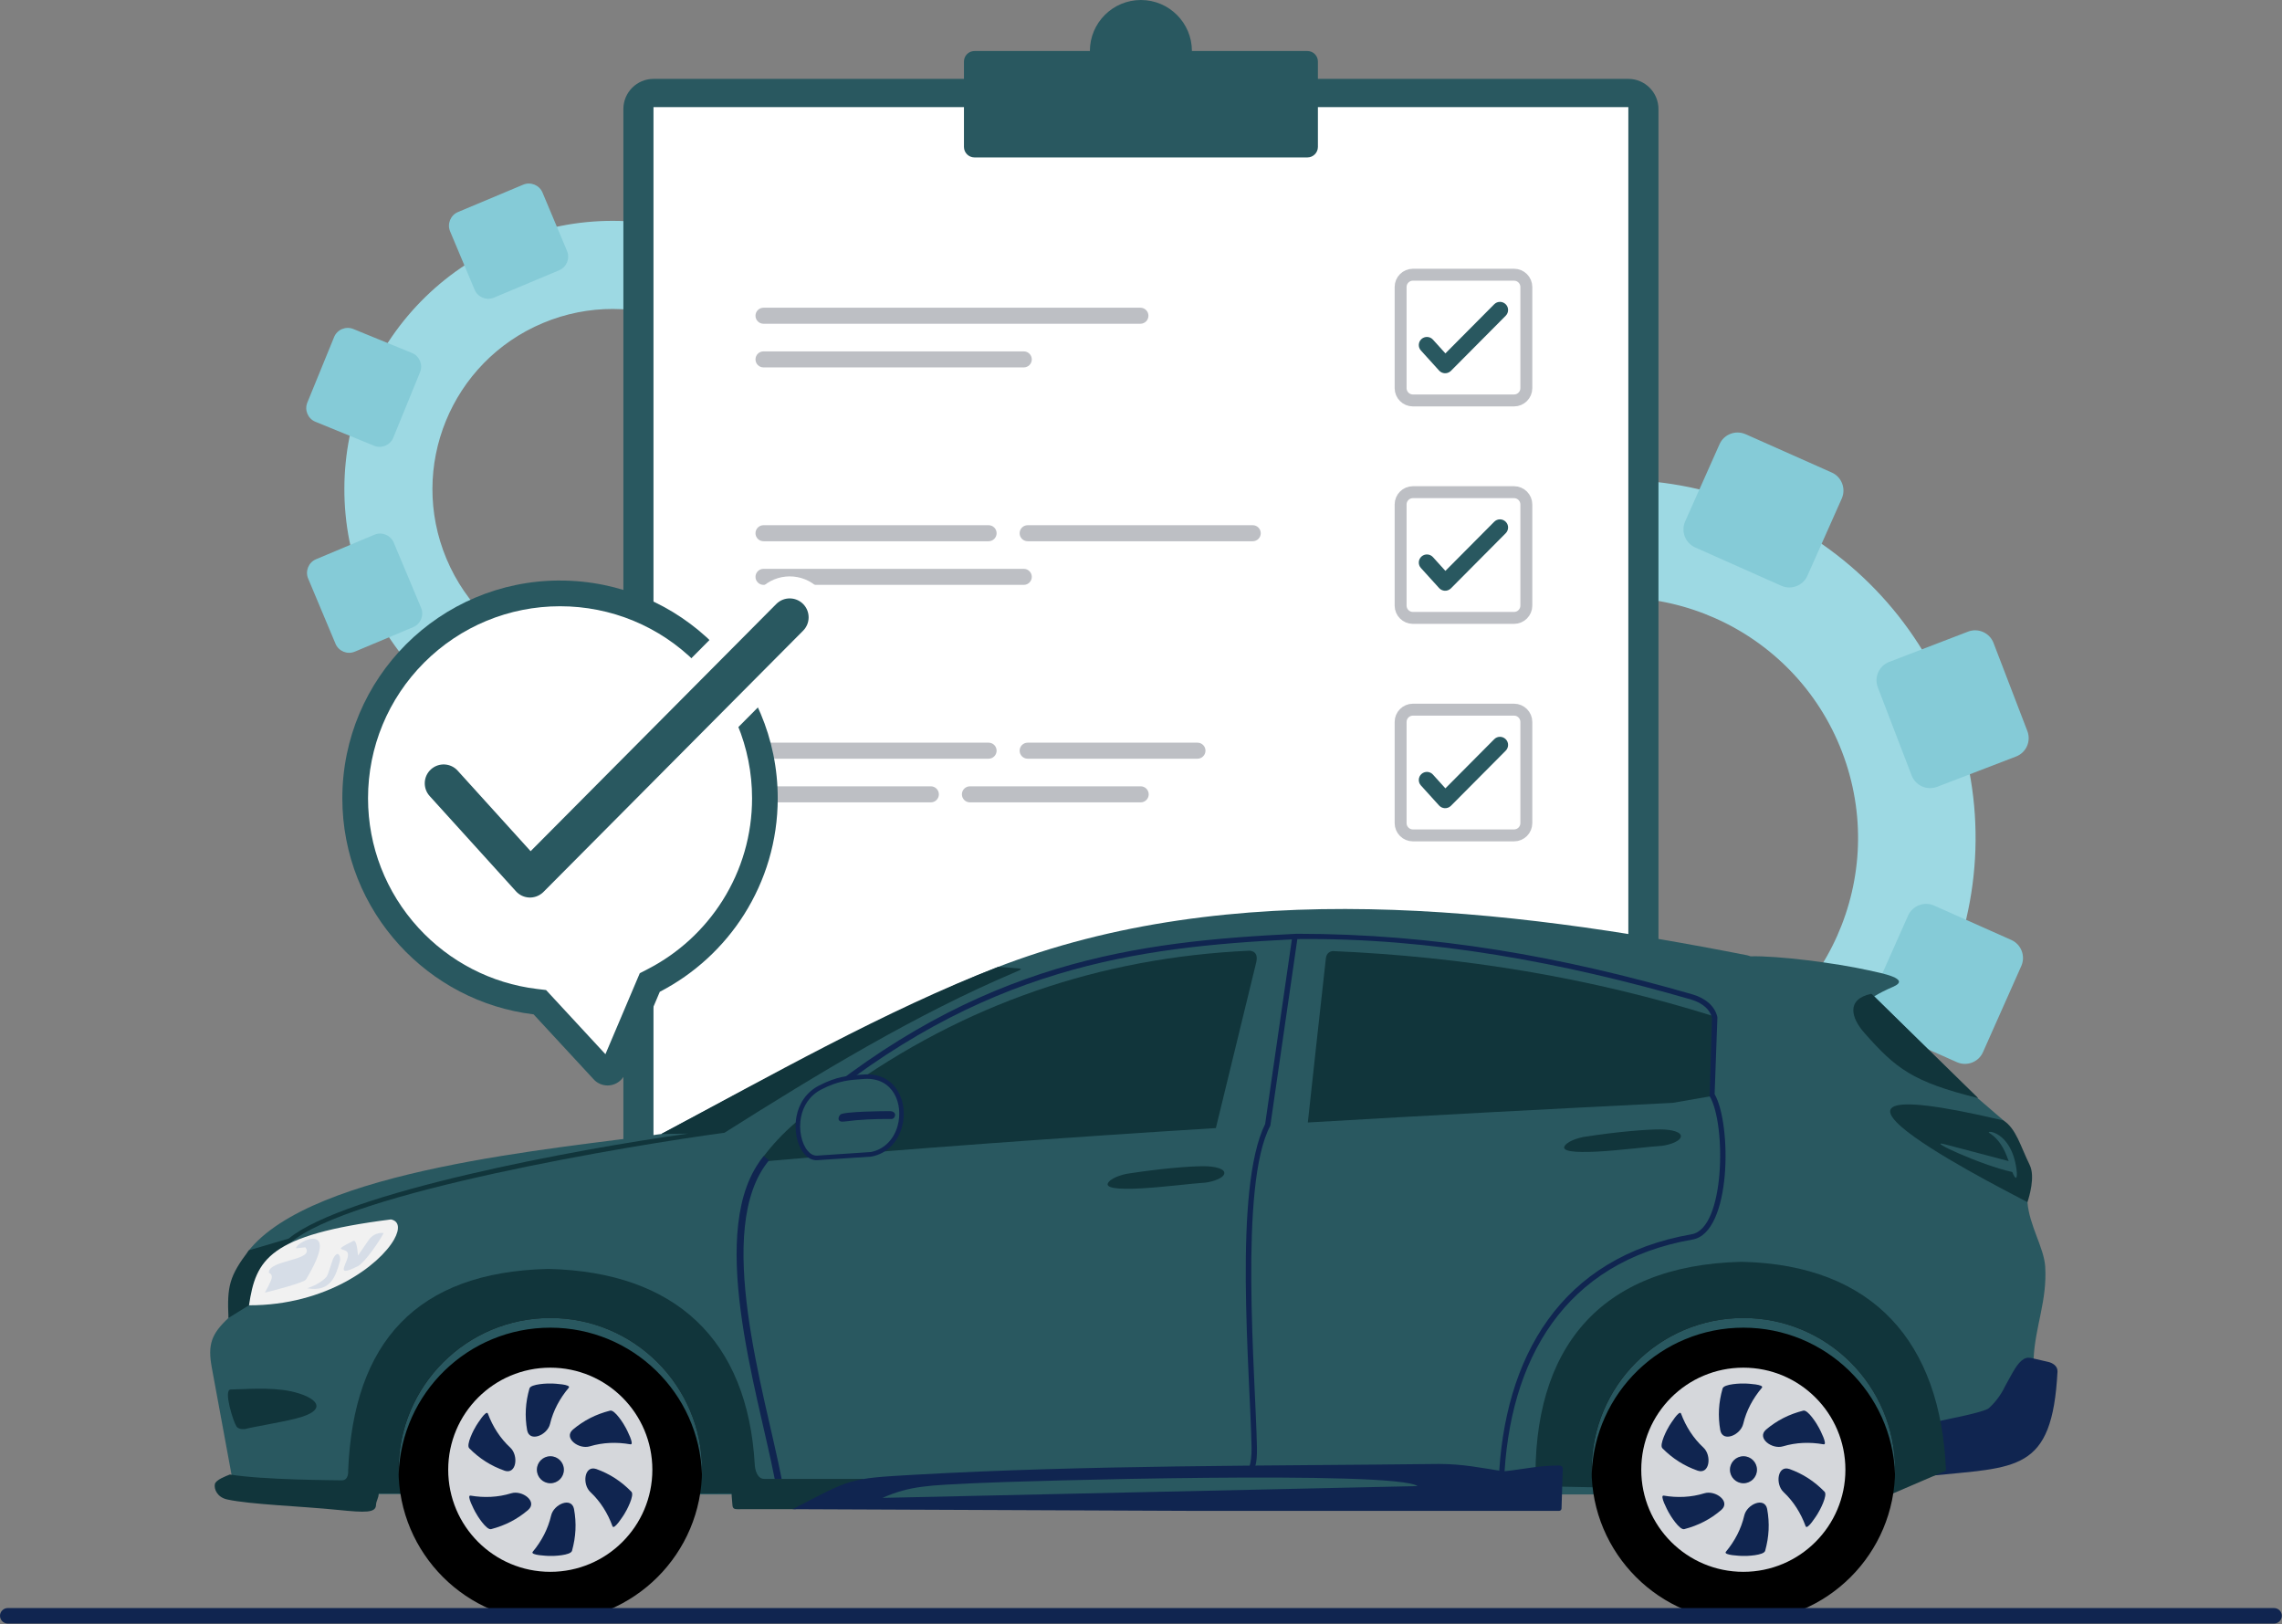 <svg width="666" height="474" viewBox="0 0 666 474" fill="none" xmlns="http://www.w3.org/2000/svg">
  <rect x="0" y="0" width="666" height="474" fill="#808080" stroke="none"/>
  <g clip-path="url(#clip0_112_1134)">
    <path fill-rule="evenodd" clip-rule="evenodd" d="M434.61 147.01C488.47 126.32 548.91 153.21 569.6 207.08C590.29 260.94 563.4 321.38 509.53 342.07C455.67 362.76 395.23 335.87 374.54 282C353.85 228.14 380.74 167.7 434.61 147.01ZM446.91 179.03C483.09 165.13 523.69 183.2 537.59 219.38C551.49 255.56 533.42 296.16 497.24 310.06C461.06 323.96 420.46 305.89 406.56 269.71C392.66 233.53 410.73 192.93 446.91 179.03Z" fill="#9DD9E3" />
    <path fill-rule="evenodd" clip-rule="evenodd" d="M415.16 134.8L440.89 124.92C443.84 123.79 447.17 125.27 448.31 128.22L457.16 151.27C458.29 154.22 456.81 157.55 453.86 158.69L428.13 168.57C425.18 169.7 421.85 168.22 420.71 165.27L411.86 142.22C410.73 139.27 412.21 135.94 415.16 134.8Z" fill="#CDE6FF" />
    <path fill-rule="evenodd" clip-rule="evenodd" d="M509.43 126.7L534.61 137.9C537.49 139.18 538.8 142.59 537.52 145.48L527.48 168.04C526.2 170.92 522.79 172.23 519.9 170.95L494.72 159.75C491.84 158.47 490.53 155.06 491.81 152.17L501.85 129.62C503.13 126.74 506.54 125.43 509.43 126.71V126.7Z" fill="#85CBD7" />
    <path fill-rule="evenodd" clip-rule="evenodd" d="M581.81 187.63L591.69 213.36C592.82 216.31 591.34 219.64 588.39 220.77L565.34 229.62C562.39 230.75 559.06 229.27 557.92 226.32L548.04 200.59C546.91 197.64 548.39 194.31 551.34 193.17L574.39 184.32C577.34 183.19 580.67 184.67 581.81 187.62V187.63Z" fill="#85CBD7" />
    <path fill-rule="evenodd" clip-rule="evenodd" d="M589.92 281.89L578.72 307.07C577.44 309.95 574.03 311.26 571.14 309.98L548.59 299.94C545.71 298.66 544.4 295.25 545.68 292.36L556.88 267.18C558.16 264.3 561.57 262.99 564.46 264.27L587.01 274.31C589.89 275.59 591.2 279 589.92 281.89Z" fill="#85CBD7" />
    <path fill-rule="evenodd" clip-rule="evenodd" d="M528.99 354.28L503.26 364.16C500.31 365.29 496.98 363.81 495.84 360.86L486.99 337.81C485.86 334.86 487.34 331.53 490.29 330.39L516.02 320.51C518.97 319.38 522.3 320.86 523.44 323.81L532.29 346.86C533.42 349.81 531.94 353.14 528.99 354.28Z" fill="#CDE6FF" />
    <path fill-rule="evenodd" clip-rule="evenodd" d="M434.72 362.38L409.54 351.18C406.66 349.9 405.35 346.49 406.63 343.6L416.67 321.05C417.95 318.17 421.36 316.86 424.25 318.14L449.43 329.34C452.31 330.62 453.62 334.03 452.34 336.92L442.3 359.47C441.02 362.35 437.61 363.66 434.72 362.38Z" fill="#CDE6FF" />
    <path fill-rule="evenodd" clip-rule="evenodd" d="M362.34 301.45L352.46 275.73C351.33 272.78 352.81 269.45 355.76 268.31L378.81 259.46C381.76 258.33 385.09 259.81 386.23 262.76L396.11 288.49C397.24 291.44 395.76 294.77 392.81 295.91L369.76 304.76C366.81 305.89 363.48 304.41 362.34 301.46V301.45Z" fill="#CDE6FF" />
    <path fill-rule="evenodd" clip-rule="evenodd" d="M354.24 207.19L365.44 182.01C366.72 179.13 370.13 177.82 373.02 179.1L395.57 189.14C398.45 190.42 399.76 193.83 398.48 196.72L387.28 221.9C386 224.78 382.59 226.09 379.7 224.81L357.15 214.77C354.27 213.49 352.96 210.08 354.24 207.19Z" fill="#CDE6FF" />
    <path fill-rule="evenodd" clip-rule="evenodd" d="M148.5 70.57C188.36 53.84 234.23 72.6 250.95 112.45C267.68 152.31 248.92 198.18 209.07 214.9C169.21 231.63 123.34 212.87 106.62 173.01C89.89 133.15 108.65 87.28 148.5 70.56V70.57ZM158.44 94.27C185.21 83.04 216.02 95.63 227.26 122.4C238.49 149.17 225.9 179.98 199.13 191.22C172.36 202.45 141.55 189.86 130.31 163.09C119.08 136.32 131.67 105.51 158.44 94.27Z" fill="#9DD9E3" />
    <path fill-rule="evenodd" clip-rule="evenodd" d="M133.66 61.88L152.7 53.89C154.88 52.98 157.41 54.01 158.33 56.19L165.49 73.24C166.41 75.42 165.37 77.95 163.19 78.87L144.15 86.86C141.97 87.77 139.44 86.74 138.52 84.56L131.36 67.51C130.45 65.33 131.48 62.8 133.66 61.88Z" fill="#85CBD7" />
    <path fill-rule="evenodd" clip-rule="evenodd" d="M204.06 53.65L223.17 61.46C225.36 62.35 226.42 64.88 225.52 67.07L218.52 84.19C217.63 86.38 215.1 87.44 212.91 86.54L193.8 78.73C191.61 77.84 190.55 75.31 191.45 73.12L198.45 56C199.34 53.81 201.87 52.75 204.06 53.65Z" fill="#CDE6FF" />
    <path fill-rule="evenodd" clip-rule="evenodd" d="M259.65 97.61L267.64 116.65C268.56 118.83 267.52 121.36 265.34 122.28L248.29 129.44C246.11 130.35 243.58 129.32 242.66 127.14L234.67 108.1C233.75 105.92 234.79 103.39 236.97 102.47L254.02 95.31C256.2 94.39 258.73 95.43 259.65 97.61Z" fill="#CDE6FF" />
    <path fill-rule="evenodd" clip-rule="evenodd" d="M267.87 168.01L260.06 187.12C259.17 189.31 256.64 190.37 254.45 189.47L237.33 182.47C235.14 181.58 234.08 179.05 234.98 176.86L242.79 157.75C243.68 155.56 246.21 154.5 248.4 155.4L265.52 162.4C267.71 163.29 268.77 165.82 267.87 168.01Z" fill="#CDE6FF" />
    <path fill-rule="evenodd" clip-rule="evenodd" d="M223.91 223.61L204.87 231.6C202.69 232.52 200.16 231.48 199.24 229.3L192.08 212.25C191.17 210.07 192.2 207.54 194.38 206.62L213.42 198.63C215.6 197.71 218.13 198.75 219.05 200.93L226.21 217.98C227.13 220.16 226.09 222.69 223.91 223.61Z" fill="#CDE6FF" />
    <path fill-rule="evenodd" clip-rule="evenodd" d="M153.52 231.83L134.41 224.02C132.22 223.13 131.16 220.6 132.06 218.41L139.06 201.29C139.95 199.1 142.48 198.04 144.67 198.94L163.78 206.75C165.97 207.64 167.03 210.17 166.13 212.36L159.13 229.48C158.24 231.67 155.71 232.73 153.52 231.83Z" fill="#CDE6FF" />
    <path fill-rule="evenodd" clip-rule="evenodd" d="M97.92 187.87L89.93 168.83C89.02 166.65 90.05 164.12 92.23 163.2L109.28 156.04C111.46 155.12 113.99 156.16 114.91 158.34L122.9 177.38C123.81 179.56 122.78 182.09 120.6 183.01L103.55 190.17C101.37 191.09 98.84 190.05 97.92 187.87Z" fill="#85CBD7" />
    <path fill-rule="evenodd" clip-rule="evenodd" d="M89.7 117.47L97.51 98.36C98.4 96.17 100.93 95.11 103.12 96.01L120.24 103.01C122.43 103.9 123.49 106.43 122.59 108.62L114.78 127.73C113.89 129.92 111.36 130.98 109.17 130.08L92.05 123.08C89.86 122.19 88.8 119.66 89.7 117.47Z" fill="#85CBD7" />
    <path fill-rule="evenodd" clip-rule="evenodd" d="M190.72 23.02H475.23C480.07 23.02 484.02 26.97 484.02 31.81V427.33C484.02 432.17 480.07 436.12 475.23 436.12H190.72C185.88 436.12 181.93 432.17 181.93 427.33V31.81C181.93 26.97 185.88 23.02 190.72 23.02Z" fill="#295860" />
    <path fill-rule="evenodd" clip-rule="evenodd" d="M190.72 31.26H475.23V426.78H190.72V31.26Z" fill="white" />
    <path d="M284.39 14.89H381.57C383.25 14.89 384.63 16.27 384.63 17.95V42.88C384.63 44.56 383.25 45.94 381.57 45.94H284.39C282.71 45.94 281.33 44.56 281.33 42.88V17.95C281.33 16.27 282.71 14.89 284.39 14.89Z" fill="#295860" />
    <path d="M332.97 0C341.19 0 347.86 6.67 347.86 14.89C347.86 23.11 341.19 29.78 332.97 29.78C324.75 29.78 318.08 23.11 318.08 14.89C318.08 6.67 324.75 0 332.97 0Z" fill="#295860" />
    <path fill-rule="evenodd" clip-rule="evenodd" d="M222.83 89.8H332.83C334.12 89.8 335.17 90.85 335.17 92.14C335.17 93.43 334.12 94.48 332.83 94.48H222.83C221.54 94.48 220.49 93.43 220.49 92.14C220.49 90.85 221.54 89.8 222.83 89.8Z" fill="#BDBFC4" />
    <path fill-rule="evenodd" clip-rule="evenodd" d="M222.83 102.54H298.79C300.08 102.54 301.13 103.59 301.13 104.88C301.13 106.17 300.08 107.22 298.79 107.22H222.83C221.54 107.22 220.49 106.17 220.49 104.88C220.49 103.59 221.54 102.54 222.83 102.54Z" fill="#BDBFC4" />
    <path fill-rule="evenodd" clip-rule="evenodd" d="M222.83 153.27H288.52C289.81 153.27 290.86 154.32 290.86 155.61C290.86 156.9 289.81 157.95 288.52 157.95H222.83C221.54 157.95 220.49 156.9 220.49 155.61C220.49 154.32 221.54 153.27 222.83 153.27Z" fill="#BDBFC4" />
    <path fill-rule="evenodd" clip-rule="evenodd" d="M222.83 166H298.79C300.08 166 301.13 167.05 301.13 168.34C301.13 169.63 300.08 170.68 298.79 170.68H222.83C221.54 170.68 220.49 169.63 220.49 168.34C220.49 167.05 221.54 166 222.83 166Z" fill="#BDBFC4" />
    <path fill-rule="evenodd" clip-rule="evenodd" d="M299.92 153.27H365.61C366.9 153.27 367.95 154.32 367.95 155.61C367.95 156.9 366.9 157.95 365.61 157.95H299.92C298.63 157.95 297.58 156.9 297.58 155.61C297.58 154.32 298.63 153.27 299.92 153.27Z" fill="#BDBFC4" />
    <path fill-rule="evenodd" clip-rule="evenodd" d="M222.83 216.73H288.52C289.81 216.73 290.86 217.78 290.86 219.07C290.86 220.36 289.81 221.41 288.52 221.41H222.83C221.54 221.41 220.49 220.36 220.49 219.07C220.49 217.78 221.54 216.73 222.83 216.73Z" fill="#BDBFC4" />
    <path fill-rule="evenodd" clip-rule="evenodd" d="M222.83 229.47H271.67C272.96 229.47 274.01 230.52 274.01 231.81C274.01 233.1 272.96 234.15 271.67 234.15H222.83C221.54 234.15 220.49 233.1 220.49 231.81C220.49 230.52 221.54 229.47 222.83 229.47Z" fill="#BDBFC4" />
    <path fill-rule="evenodd" clip-rule="evenodd" d="M299.92 216.73H349.48C350.77 216.73 351.82 217.78 351.82 219.07C351.82 220.36 350.77 221.41 349.48 221.41H299.92C298.63 221.41 297.58 220.36 297.58 219.07C297.58 217.78 298.63 216.73 299.92 216.73Z" fill="#BDBFC4" />
    <path fill-rule="evenodd" clip-rule="evenodd" d="M283.07 229.47H332.91C334.2 229.47 335.25 230.52 335.25 231.81C335.25 233.1 334.2 234.15 332.91 234.15H283.07C281.78 234.15 280.73 233.1 280.73 231.81C280.73 230.52 281.78 229.47 283.07 229.47Z" fill="#BDBFC4" />
    <path d="M421.85 103.12L436.09 88.79C437.01 87.86 438.51 87.86 439.44 88.79C440.37 89.71 440.37 91.21 439.44 92.14L423.42 108.26L423.35 108.32C422.38 109.19 420.89 109.11 420.01 108.15L414.69 102.28C413.81 101.31 413.89 99.81 414.86 98.94C415.83 98.07 417.33 98.14 418.2 99.11L421.84 103.13L421.85 103.12Z" fill="#295860" />
    <path d="M412.35 80.17H441.88C443.85 80.17 445.46 81.78 445.46 83.75V113.28C445.46 115.25 443.85 116.86 441.88 116.86H412.35C410.38 116.86 408.77 115.25 408.77 113.28V83.75C408.77 81.78 410.38 80.17 412.35 80.17Z" stroke="#BDBFC4" stroke-width="3.48" stroke-miterlimit="22.93" />
    <path d="M421.85 166.59L436.09 152.26C437.01 151.33 438.51 151.33 439.44 152.26C440.37 153.18 440.37 154.68 439.44 155.61L423.42 171.73L423.35 171.79C422.38 172.66 420.89 172.58 420.01 171.62L414.69 165.75C413.81 164.78 413.89 163.28 414.86 162.41C415.83 161.54 417.33 161.61 418.2 162.58L421.84 166.6L421.85 166.59Z" fill="#295860" />
    <path d="M412.35 143.63H441.88C443.85 143.63 445.46 145.24 445.46 147.21V176.74C445.46 178.71 443.85 180.32 441.88 180.32H412.35C410.38 180.32 408.77 178.71 408.77 176.74V147.21C408.77 145.24 410.38 143.63 412.35 143.63Z" stroke="#BDBFC4" stroke-width="3.48" stroke-miterlimit="22.93" />
    <path d="M421.85 230.05L436.09 215.72C437.01 214.79 438.51 214.79 439.44 215.72C440.37 216.64 440.37 218.14 439.44 219.07L423.42 235.19L423.35 235.25C422.38 236.12 420.89 236.04 420.01 235.08L414.69 229.21C413.81 228.24 413.89 226.74 414.86 225.87C415.83 225 417.33 225.07 418.2 226.04L421.84 230.06L421.85 230.05Z" fill="#295860" />
    <path d="M412.35 207.1H441.88C443.85 207.1 445.46 208.71 445.46 210.68V240.21C445.46 242.18 443.85 243.79 441.88 243.79H412.35C410.38 243.79 408.77 242.18 408.77 240.21V210.68C408.77 208.71 410.38 207.1 412.35 207.1Z" stroke="#BDBFC4" stroke-width="3.48" stroke-miterlimit="22.93" />
    <path d="M163.44 169.42C180.98 169.42 196.87 176.53 208.37 188.03C219.87 199.53 226.98 215.41 226.98 232.96C226.98 245.41 223.38 257.03 217.17 266.86C211.14 276.4 202.63 284.22 192.56 289.43L182.4 313.39C181.22 316.2 177.98 317.52 175.17 316.33C174.33 315.98 173.63 315.44 173.09 314.79L155.73 296.02C140.31 294.15 126.58 286.73 116.59 275.82C106.23 264.51 99.91 249.46 99.91 232.95C99.91 215.41 107.02 199.52 118.52 188.02C130.02 176.52 145.9 169.41 163.45 169.41L163.44 169.42Z" fill="#295860" />
    <path fill-rule="evenodd" clip-rule="evenodd" d="M176.69 307.65L186.72 284.01L189.12 282.77C197.99 278.19 205.5 271.29 210.84 262.85C216.52 253.88 219.49 243.57 219.49 232.96C219.49 218.04 213.62 203.88 203.08 193.33C192.53 182.78 178.37 176.92 163.45 176.92C148.53 176.92 134.37 182.79 123.82 193.33C113.27 203.88 107.41 218.04 107.41 232.96C107.41 247.02 112.63 260.4 122.12 270.77C131.15 280.63 143.35 286.97 156.64 288.59L159.37 288.92L176.7 307.65H176.69Z" fill="white" />
    <path fill-rule="evenodd" clip-rule="evenodd" d="M155.08 239.07L222.01 171.73C226.66 167.05 234.23 167.03 238.91 171.68C243.59 176.33 243.61 183.9 238.96 188.57L163.16 264.83C163.02 264.97 162.88 265.1 162.73 265.22C162.72 265.23 162.71 265.24 162.69 265.25C157.81 269.66 150.25 269.29 145.83 264.41L120.63 236.6C116.21 231.72 116.59 224.15 121.47 219.73C126.35 215.32 133.91 215.7 138.33 220.57L155.08 239.05V239.07Z" fill="white" />
    <path d="M125.39 232.3C123.35 230.04 123.52 226.55 125.78 224.51C128.04 222.47 131.53 222.64 133.57 224.9L154.86 248.4L226.56 176.26C228.71 174.1 232.21 174.09 234.37 176.24C236.53 178.39 236.54 181.89 234.39 184.05L158.59 260.31L158.38 260.5C156.12 262.54 152.63 262.37 150.59 260.11L125.39 232.3Z" fill="#295860" />
    <path fill-rule="evenodd" clip-rule="evenodd" d="M72.35 365.26L66.69 384.61C61.69 389.27 60.57 392.38 61.81 399.08L68.29 434.24L109.76 436.02H220.87L447.85 432.45L576.97 418.63C584.76 413.33 590.48 405.49 593.51 396.45C593.93 387.22 597.52 379.48 596.89 369.6C596.54 364.14 592.22 357.56 591.71 350.81C590.81 338.93 589.76 337.58 584.74 326.98L576.36 319.76L546.98 290.77C548.45 289.87 550.24 288.94 552.46 287.99C557.96 285.63 549.07 283.99 545.4 283.17C535.58 280.99 518.82 278.87 510.92 279.08L509.99 278.79C439.47 264.92 359.47 255.54 290.34 282.54C263.08 293.18 212.25 320.67 192.99 330.93C162.65 335.23 91.08 341.15 72.34 365.26H72.35Z" fill="#295860" />
    <path fill-rule="evenodd" clip-rule="evenodd" d="M291.34 282.16C258.73 294.67 224.05 314.38 192.99 330.93L200.83 330.82C168.02 335.36 100.56 348 84.25 361.45L72.65 364.86C66.89 372.47 66.25 375.38 66.68 384.61L76.88 378.3L84.62 362.79C101.54 347.86 185.4 334.05 211.43 330.57C238.5 313.48 266.99 296.1 296.57 283.58C298.66 282.7 298.41 282.65 295.56 282.47L291.34 282.15V282.16Z" fill="#11353B" />
    <path fill-rule="evenodd" clip-rule="evenodd" d="M221.68 339.03C309.68 331.34 397.94 326.36 488.19 321.84C493.38 321.36 536.19 311.75 525.2 305.54C521.19 303.92 517.17 302.39 513.14 300.92C468.7 284.82 422.93 278 376.3 277.16C328.23 277.1 284.66 290.65 245.85 318.63C236.08 323.45 228.02 330.23 221.69 339.02L221.68 339.03Z" fill="#295860" />
    <path fill-rule="evenodd" clip-rule="evenodd" d="M381.69 327.57C416.95 325.49 452.41 323.63 488.19 321.84L500.12 319.76L500.45 296.66C464.12 285.24 426.82 279.17 388.98 277.55C388.17 277.64 387.16 278.08 386.96 279.64C386.61 282.32 381.69 327.57 381.69 327.57Z" fill="#11353B" />
    <path fill-rule="evenodd" clip-rule="evenodd" d="M221.68 339.03C265.93 335.16 310.25 331.98 354.85 329.2C354.85 329.2 365.67 284.83 366.62 280.87C367.32 277.91 365.54 277.47 364.59 277.44C321.13 279.43 281.48 292.96 245.84 318.65C236.07 323.47 228.01 330.25 221.68 339.04V339.03Z" fill="#11353B" />
    <path fill-rule="evenodd" clip-rule="evenodd" d="M577.35 320.47L546.3 290.11L546.05 290.03C538.8 291.64 540.16 297 544.23 301.56C553.21 311.66 557.99 315.7 577.36 320.46L577.35 320.47Z" fill="#11353B" />
    <path fill-rule="evenodd" clip-rule="evenodd" d="M216 440.42H232.11C233.11 440.42 250.25 432.65 252.26 431.58H223.05C221.01 431.58 220.37 429.02 220.28 427.43C218.19 390.91 197.1 371.24 160.25 370.31H159.8C121.68 371.26 103.13 391.6 101.61 429.17C101.61 429.17 101.9 432.05 99.68 432C97.45 431.95 76.96 431.9 67.09 430.3C65.97 430.75 62.97 431.85 62.71 433.1C62.41 434.52 63.37 436.94 66.3 437.58C73.08 439.06 87.59 439.52 98.82 440.65C106.6 441.43 109.68 441.53 109.74 439.18C109.77 438.01 110.51 437.21 110.53 435.82C144.88 435.96 179.16 435.95 213.52 435.81C213.52 436.93 213.7 438.05 213.76 439.18C213.83 440.5 214.53 440.43 216 440.43V440.42Z" fill="#11353B" />
    <path fill-rule="evenodd" clip-rule="evenodd" d="M593.51 396.46L597.78 397.44C599.08 397.74 600.56 398.66 600.48 400.26C598.93 429.79 588.66 428.06 563.11 430.7L565.48 414.8C567.94 414.21 579.11 412.18 580.51 410.89C581.58 409.92 583.71 407.71 585.25 404.41C587.49 400.42 588.68 397.76 590.67 396.59C591.62 396.04 592.44 396.2 593.5 396.44L593.51 396.46Z" fill="#102550" />
    <path d="M233.64 324.6C259.78 302.47 284.35 290 308.21 282.79C332.05 275.58 355.18 273.62 378.44 272.5C418.65 272.5 455.5 279.1 494.03 290.21H494.04C495.95 290.79 497.55 291.65 498.77 292.74C500 293.85 500.84 295.2 501.2 296.75L501.22 296.84V296.95L500.41 319.29C505.42 328.01 505.41 359.74 493.97 361.73C456.62 368.22 440.31 396.77 438.94 432.63L437.38 432.58C438.78 395.96 455.6 366.81 493.71 360.19C503.51 358.49 503.81 327.93 498.96 319.91L499.65 297.01C499.35 295.82 498.69 294.77 497.72 293.9C496.68 292.96 495.27 292.21 493.59 291.7C456.26 280.93 417.61 273.6 378.63 274.05L370.76 328.37L370.74 328.51L370.68 328.63C361.59 345.83 366.4 401.23 366.84 422.4C366.89 424.99 366.71 426.83 366.28 428.1L364.64 428C365.01 426.9 365.32 424.84 365.27 422.43C364.82 400.04 359.89 346.85 369.23 328.03L377.03 274.14C354.37 275.27 331.84 277.28 308.65 284.3C284.97 291.46 260.59 303.83 234.64 325.8L233.63 324.6H233.64ZM224.44 338.62C207.96 358.44 223.27 406.64 228.13 431.58H226.1C221.08 405.84 205.71 358.04 222.92 337.36L224.44 338.62Z" fill="#102550" />
    <path fill-rule="evenodd" clip-rule="evenodd" d="M567.94 429.18C566.43 391.61 546.69 369.19 508.56 368.23H508.11C466.81 369.28 447.07 393.62 448.17 433.7L552.56 435.79L567.93 429.18H567.94Z" fill="#11353B" />
    <path fill-rule="evenodd" clip-rule="evenodd" d="M67.33 405.49C70.6 405.49 78.7 404.71 84.8 406C92.2 407.56 96.68 411.44 86.08 414.04C81.35 415.2 73.77 416.42 71.61 417.01C71.61 417.01 69.72 417.36 68.98 416.22C68.08 414.84 65.11 405.51 67.33 405.49Z" fill="#11353B" />
    <path fill-rule="evenodd" clip-rule="evenodd" d="M114.1 355.86C116.52 356.34 116.73 358.64 115.04 361.67C110.87 369.12 95.21 380.98 72.67 380.92C74.67 367.53 78.41 360.38 114.1 355.86Z" fill="#F1F1F1" />
    <path fill-rule="evenodd" clip-rule="evenodd" d="M239.37 317.37C244.44 314.75 247.57 314.53 252.17 314.22C266.27 313.27 266.49 334.49 254.25 336.86L238.52 337.91C232.59 338.31 229.16 322.64 239.37 317.37Z" fill="#295860" />
    <path d="M239.07 316.78C241.66 315.44 243.77 314.71 245.81 314.28C247.84 313.85 249.8 313.71 252.12 313.56C256.91 313.24 260.21 315.33 262.04 318.42C262.94 319.93 263.49 321.68 263.68 323.49C263.87 325.29 263.72 327.16 263.23 328.92C262.09 333.03 259.11 336.6 254.37 337.51H254.33L254.29 337.52L238.56 338.57C237.07 338.67 235.74 337.94 234.68 336.67C233.67 335.46 232.91 333.76 232.51 331.83C232.11 329.92 232.07 327.78 232.48 325.69C233.18 322.17 235.2 318.77 239.06 316.78H239.07ZM246.09 315.57C244.15 315.98 242.16 316.67 239.68 317.95C236.23 319.73 234.43 322.78 233.79 325.94C233.41 327.85 233.45 329.81 233.81 331.55C234.17 333.27 234.83 334.77 235.7 335.81C236.49 336.76 237.45 337.3 238.48 337.24L254.17 336.19C258.33 335.37 260.96 332.2 261.97 328.55C262.42 326.95 262.55 325.25 262.38 323.61C262.21 321.98 261.72 320.42 260.92 319.08C259.32 316.4 256.44 314.58 252.22 314.86C249.95 315.01 248.04 315.15 246.09 315.56V315.57Z" fill="#102550" />
    <path fill-rule="evenodd" clip-rule="evenodd" d="M246.38 327.3C250.9 326.69 255.56 326.5 260.12 326.56C261.38 326.58 261.99 324.3 259.69 324.26C258.27 324.24 246.22 324.35 245.29 325.25C244.46 326.05 244.32 327.58 246.38 327.3Z" fill="#102550" />
    <path fill-rule="evenodd" clip-rule="evenodd" d="M328.75 342.57C328.75 342.57 324.82 343.31 323.5 345.02C322.18 346.74 326.26 347.15 332.83 346.81C339.4 346.47 349.17 345.24 350.98 345.19C352.8 345.14 356.72 344.16 357.26 342.64C357.8 341.12 354.71 340.33 351.22 340.33C347.73 340.33 339.54 340.87 328.74 342.56L328.75 342.57Z" fill="#11353B" />
    <path fill-rule="evenodd" clip-rule="evenodd" d="M508.79 384.62C533.25 384.62 553.08 404.45 553.08 428.91C553.08 453.37 533.25 473.2 508.79 473.2C484.33 473.2 464.5 453.37 464.5 428.91C464.5 404.45 484.33 384.62 508.79 384.62Z" fill="black" />
    <path fill-rule="evenodd" clip-rule="evenodd" d="M160.6 384.62C185.06 384.62 204.89 404.45 204.89 428.91C204.89 453.37 185.06 473.2 160.6 473.2C136.14 473.2 116.31 453.37 116.31 428.91C116.31 404.45 136.14 384.62 160.6 384.62Z" fill="black" />
    <path fill-rule="evenodd" clip-rule="evenodd" d="M160.6 399.12C177.05 399.12 190.39 412.46 190.39 428.91C190.39 445.36 177.05 458.7 160.6 458.7C144.15 458.7 130.81 445.36 130.81 428.91C130.81 412.46 144.15 399.12 160.6 399.12Z" fill="#D5D7DB" />
    <path fill-rule="evenodd" clip-rule="evenodd" d="M160.63 424.96C162.81 424.96 164.58 426.73 164.58 428.91C164.58 431.09 162.81 432.86 160.63 432.86C158.45 432.86 156.68 431.09 156.68 428.91C156.68 426.73 158.45 424.96 160.63 424.96Z" fill="#102550" />
    <path fill-rule="evenodd" clip-rule="evenodd" d="M508.79 399.12C525.24 399.12 538.58 412.46 538.58 428.91C538.58 445.36 525.24 458.7 508.79 458.7C492.34 458.7 479 445.36 479 428.91C479 412.46 492.34 399.12 508.79 399.12Z" fill="#D5D7DB" />
    <path fill-rule="evenodd" clip-rule="evenodd" d="M508.83 424.96C511.01 424.96 512.78 426.73 512.78 428.91C512.78 431.09 511.01 432.86 508.83 432.86C506.65 432.86 504.88 431.09 504.88 428.91C504.88 426.73 506.65 424.96 508.83 424.96Z" fill="#102550" />
    <path fill-rule="evenodd" clip-rule="evenodd" d="M461.99 331.83C461.99 331.83 458.06 332.57 456.74 334.28C455.42 336 459.5 336.41 466.07 336.07C472.65 335.73 482.41 334.5 484.22 334.45C486.04 334.4 489.96 333.42 490.5 331.9C491.04 330.38 487.95 329.59 484.46 329.59C480.97 329.59 472.78 330.13 461.98 331.82L461.99 331.83Z" fill="#11353B" />
    <path fill-rule="evenodd" clip-rule="evenodd" d="M591.71 350.82C591.17 350.33 506.64 308.56 584.74 326.99C588.41 329.44 589.56 334.19 592.38 340C594.02 343.37 592.22 349.28 591.71 350.82Z" fill="#11353B" />
    <path fill-rule="evenodd" clip-rule="evenodd" d="M86.42 364.29L89.12 364C92.15 367.96 78.2 367.57 78.47 371.44C78.47 371.44 79.58 371.79 79.29 373.02C79 374.25 77.3 377.23 77.3 377.23C77.3 377.23 88.66 374.45 89.3 373.39C99.91 355.82 86.29 362.35 86.42 364.29Z" fill="#D6DDE7" />
    <path fill-rule="evenodd" clip-rule="evenodd" d="M89.74 375.96C89.469 375.91 92.93 375.14 95.26 372.65C95.79 372.08 96.93 367.81 97.32 367.12C98.82 364.48 99.49 366.97 99.21 368.01C97.999 372.45 96.48 377.13 89.74 375.96Z" fill="#D6DDE7" />
    <path fill-rule="evenodd" clip-rule="evenodd" d="M103.11 362.13C96.43 365.44 100.91 363.96 101.5 365.67C102.26 367.92 96.78 373.41 104.49 369.47C106.49 368.45 111.09 361.73 111.95 359.83C111.96 359.8 109.32 359.39 107.55 361.94C106.87 362.91 105.63 364.73 104.49 366.39C104.39 365.31 104.25 364.08 104.02 363.21C103.81 362.42 103.52 361.93 103.12 362.13H103.11Z" fill="#D6DDE7" />
    <path fill-rule="evenodd" clip-rule="evenodd" d="M266.89 430.37C247.52 431.46 248.57 431.47 231.31 440.42L348.24 440.91H455.03C455.41 440.91 455.71 440.6 455.73 440.22L456.09 428.36C456.1 427.98 455.41 427.67 455.03 427.67C449.07 427.67 444.78 428.75 438.81 429.38C432.24 428.34 426.82 427.22 419.99 427.22C369.29 427.82 317.43 427.51 266.89 430.37Z" fill="#102550" />
    <path fill-rule="evenodd" clip-rule="evenodd" d="M413.7 433.68L257.53 437.12C265.69 433.56 270.96 433.49 284.7 432.82C298.48 432.15 407.14 429.06 413.7 433.67V433.68Z" fill="#295860" />
    <path fill-rule="evenodd" clip-rule="evenodd" d="M567.66 333.95L586.23 338.84C585.58 337.17 584.37 333.05 580.58 330.62C579.23 329.75 586.97 329.89 588.51 341.21C588.9 344.09 588.28 344.62 587.29 342.02H587.27C578.23 340.07 561.47 332.33 567.65 333.95H567.66Z" fill="#295860" />
    <path fill-rule="evenodd" clip-rule="evenodd" d="M160.6 384.62C185.06 384.62 204.89 404.45 204.89 428.91C204.89 429.38 204.89 429.85 204.87 430.32C204.12 406.52 184.59 387.45 160.61 387.45C136.63 387.45 117.09 406.52 116.35 430.32C116.33 429.85 116.33 429.38 116.33 428.91C116.33 404.45 136.16 384.62 160.62 384.62H160.6Z" fill="#295860" />
    <path fill-rule="evenodd" clip-rule="evenodd" d="M508.79 384.62C533.25 384.62 553.08 404.45 553.08 428.91C553.08 429.38 553.08 429.85 553.06 430.32C552.31 406.52 532.78 387.45 508.8 387.45C484.82 387.45 465.28 406.52 464.54 430.32C464.53 429.85 464.52 429.38 464.52 428.91C464.52 404.45 484.35 384.62 508.81 384.62H508.79Z" fill="#295860" />
    <path fill-rule="evenodd" clip-rule="evenodd" d="M153.85 417.41C153.11 413.22 153.35 409.29 154.52 405.19C154.91 403.84 159.98 403.68 161.24 403.75C161.66 403.78 166.85 403.98 165.98 405C163.38 408.08 161.46 411.62 160.53 415.54C159.75 418.81 154.56 421 153.85 417.4V417.41Z" fill="#102550" />
    <path fill-rule="evenodd" clip-rule="evenodd" d="M167.16 417.22C170.42 414.48 173.93 412.71 178.06 411.66C179.42 411.31 182.11 415.62 182.68 416.76C182.87 417.13 185.3 421.73 183.98 421.49C180.01 420.79 175.99 420.92 172.12 422.08C168.9 423.05 164.4 419.65 167.16 417.23V417.22Z" fill="#102550" />
    <path fill-rule="evenodd" clip-rule="evenodd" d="M173.99 428.68C178 430.12 181.29 432.27 184.27 435.32C185.25 436.32 182.88 440.82 182.19 441.88C181.96 442.23 179.21 446.65 178.75 445.39C177.37 441.6 175.24 438.18 172.3 435.42C169.85 433.12 170.52 427.52 174 428.69L173.99 428.68Z" fill="#102550" />
    <path fill-rule="evenodd" clip-rule="evenodd" d="M167.52 440.34C168.29 444.53 168.08 448.46 166.94 452.57C166.56 453.92 161.49 454.13 160.23 454.06C159.81 454.04 154.62 453.88 155.48 452.85C158.06 449.75 159.94 446.19 160.85 442.25C161.61 438.97 166.78 436.74 167.52 440.34Z" fill="#102550" />
    <path fill-rule="evenodd" clip-rule="evenodd" d="M154.2 440.59C150.97 443.36 147.47 445.16 143.34 446.24C141.98 446.6 139.26 442.31 138.68 441.18C138.49 440.81 136.02 436.23 137.34 436.46C141.31 437.13 145.34 436.97 149.19 435.78C152.4 434.79 156.93 438.14 154.19 440.59H154.2Z" fill="#102550" />
    <path fill-rule="evenodd" clip-rule="evenodd" d="M147.28 429.19C143.26 427.78 139.95 425.66 136.95 422.64C135.96 421.64 138.29 417.13 138.98 416.06C139.21 415.71 141.92 411.27 142.39 412.53C143.8 416.31 145.96 419.71 148.92 422.45C151.39 424.73 150.77 430.34 147.28 429.2V429.19Z" fill="#102550" />
    <path fill-rule="evenodd" clip-rule="evenodd" d="M502.07 417.41C501.33 413.22 501.57 409.29 502.74 405.19C503.13 403.84 508.2 403.68 509.46 403.75C509.88 403.78 515.07 403.98 514.2 405C511.6 408.07 509.68 411.62 508.75 415.54C507.97 418.81 502.78 421 502.07 417.4V417.41Z" fill="#102550" />
    <path fill-rule="evenodd" clip-rule="evenodd" d="M515.39 417.22C518.65 414.47 522.16 412.71 526.29 411.66C527.65 411.32 530.34 415.62 530.91 416.76C531.1 417.13 533.53 421.73 532.21 421.49C528.24 420.79 524.22 420.92 520.35 422.08C517.13 423.05 512.63 419.65 515.39 417.23V417.22Z" fill="#102550" />
    <path fill-rule="evenodd" clip-rule="evenodd" d="M522.21 428.68C526.22 430.12 529.51 432.27 532.49 435.32C533.47 436.32 531.1 440.82 530.41 441.88C530.18 442.23 527.43 446.65 526.97 445.39C525.59 441.6 523.46 438.18 520.52 435.42C518.07 433.12 518.74 427.52 522.22 428.69L522.21 428.68Z" fill="#102550" />
    <path fill-rule="evenodd" clip-rule="evenodd" d="M515.739 440.34C516.509 444.53 516.299 448.46 515.159 452.57C514.779 453.92 509.71 454.13 508.45 454.06C508.03 454.04 502.84 453.88 503.7 452.85C506.28 449.75 508.16 446.19 509.07 442.25C509.83 438.97 514.999 436.74 515.739 440.34Z" fill="#102550" />
    <path fill-rule="evenodd" clip-rule="evenodd" d="M502.42 440.59C499.19 443.36 495.69 445.16 491.56 446.24C490.2 446.6 487.48 442.31 486.9 441.18C486.71 440.81 484.24 436.24 485.56 436.46C489.53 437.13 493.56 436.97 497.41 435.78C500.62 434.79 505.15 438.14 502.41 440.59H502.42Z" fill="#102550" />
    <path fill-rule="evenodd" clip-rule="evenodd" d="M495.5 429.19C491.48 427.78 488.17 425.66 485.17 422.64C484.18 421.64 486.51 417.13 487.2 416.06C487.43 415.71 490.14 411.27 490.61 412.52C492.02 416.3 494.18 419.7 497.14 422.44C499.61 424.72 498.99 430.33 495.5 429.19Z" fill="#102550" />
    <path fill-rule="evenodd" clip-rule="evenodd" d="M2.27 473.79H663.68C664.93 473.79 665.95 472.77 665.95 471.53C665.95 470.28 664.93 469.27 663.68 469.27H2.27C1.02 469.27 0 470.29 0 471.53C0 472.78 1.02 473.79 2.27 473.79Z" fill="#102550" />
  </g>
  <defs>
    <clipPath id="clip0_112_1134">
      <rect width="665.95" height="473.79" fill="white" />
    </clipPath>
  </defs>
</svg>
